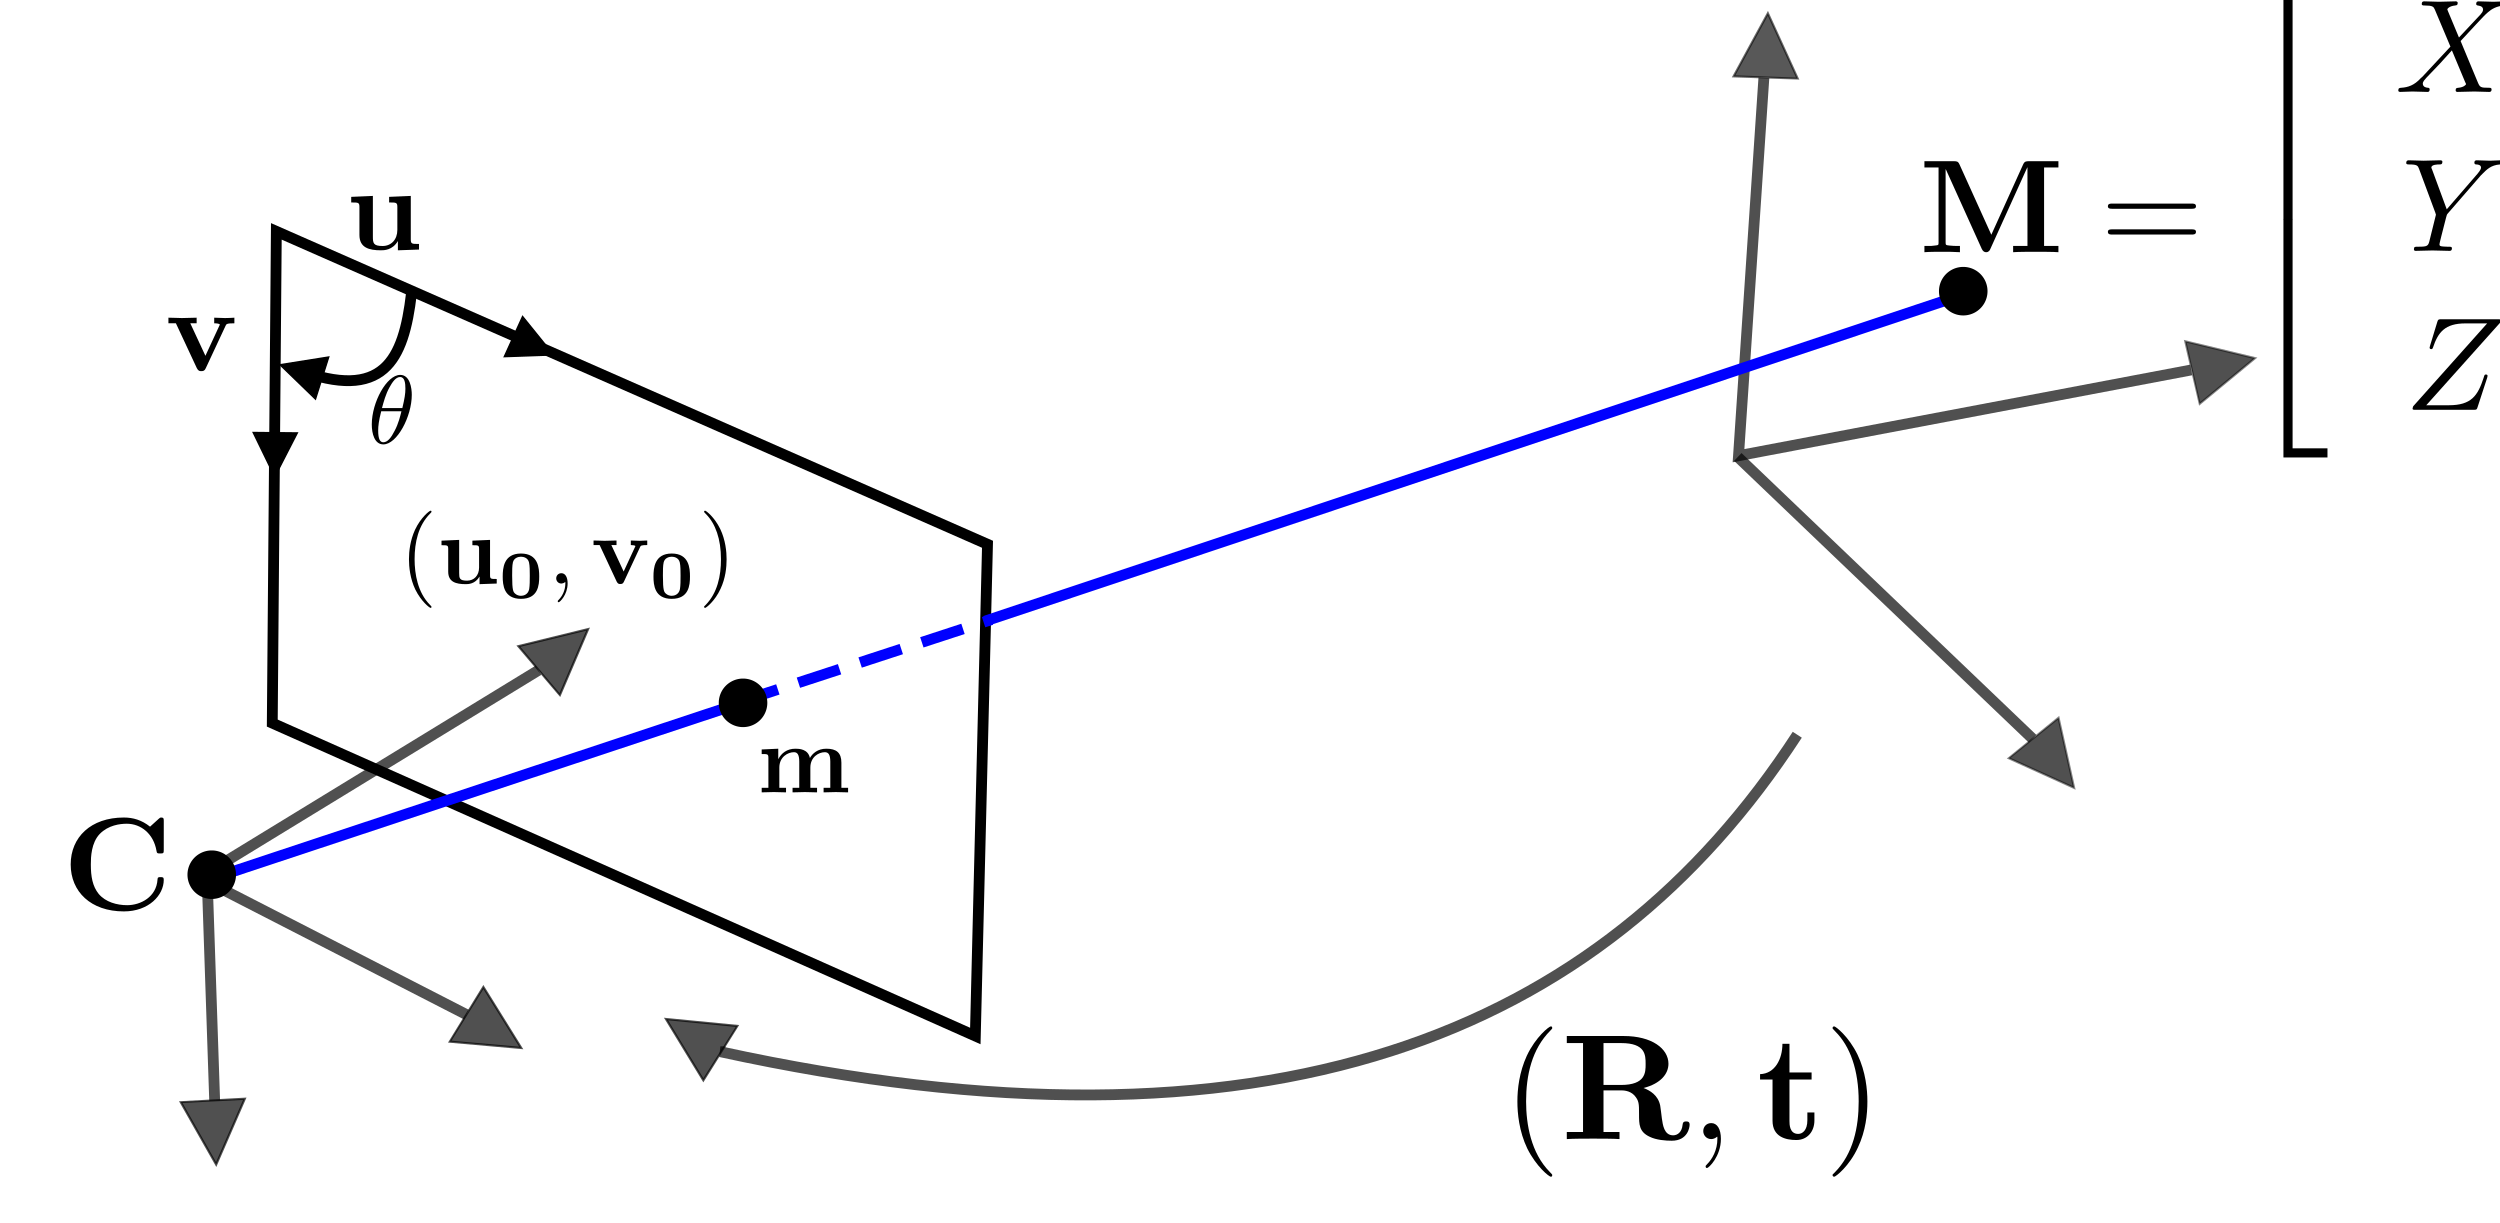 <?xml version="1.0" encoding="UTF-8" standalone="no"?>
<!-- Created with Inkscape (http://www.inkscape.org/) -->

<svg
   xmlns:ns0="http://www.iki.fi/pav/software/textext/"
   xmlns:dc="http://purl.org/dc/elements/1.1/"
   xmlns:cc="http://creativecommons.org/ns#"
   xmlns:rdf="http://www.w3.org/1999/02/22-rdf-syntax-ns#"
   xmlns:svg="http://www.w3.org/2000/svg"
   xmlns="http://www.w3.org/2000/svg"
   xmlns:xlink="http://www.w3.org/1999/xlink"
   xmlns:sodipodi="http://sodipodi.sourceforge.net/DTD/sodipodi-0.dtd"
   xmlns:inkscape="http://www.inkscape.org/namespaces/inkscape"
   id="svg2"
   version="1.1"
   inkscape:version="0.48.4 r9939"
   width="462"
   height="226"
   sodipodi:docname="pinhole_modelo.svg">
  <sodipodi:namedview
     pagecolor="#ffffff"
     bordercolor="#666666"
     borderopacity="1"
     objecttolerance="10"
     gridtolerance="10"
     guidetolerance="10"
     inkscape:pageopacity="0"
     inkscape:pageshadow="2"
     inkscape:window-width="1920"
     inkscape:window-height="1031"
     id="namedview4"
     showgrid="false"
     inkscape:zoom="2.1427478"
     inkscape:cx="148.38189"
     inkscape:cy="195.82914"
     inkscape:window-x="0"
     inkscape:window-y="25"
     inkscape:window-maximized="1"
     inkscape:current-layer="svg2" />
  <defs
     id="defs6" />
  <path
     style="fill:none;stroke:#000000;stroke-width:2;stroke-linecap:butt;stroke-linejoin:miter;stroke-opacity:1;stroke-miterlimit:4;stroke-dasharray:none"
     d="m 50.317,133.627 0.751,-90.871 131.424,57.827 -2.253,90.871 z"
     id="path3023"
     inkscape:connector-curvature="0" />
  <path
     sodipodi:nodetypes="cc"
     style="fill:none;stroke:#0000ff;stroke-width:2;stroke-linecap:butt;stroke-linejoin:miter;stroke-miterlimit:4;stroke-opacity:1;stroke-dasharray:none"
     d="M 39.852,162.116 135.682,130.322"
     id="path3025"
     inkscape:connector-curvature="0" />
  <path
     sodipodi:nodetypes="ccc"
     style="fill:none;stroke:#000000;stroke-width:2;stroke-linecap:butt;stroke-linejoin:miter;stroke-miterlimit:4;stroke-opacity:0.686;stroke-dasharray:none"
     d="M 86.204,187.502 38.301,162.916 39.67,203.425"
     id="path3027"
     inkscape:connector-curvature="0" />
  <path
     style="fill:none;stroke:#000000;stroke-width:2;stroke-linecap:butt;stroke-linejoin:miter;stroke-miterlimit:4;stroke-opacity:0.686;stroke-dasharray:none"
     d="m 332.137,135.779 c -36.234,55.733 -97.805,80.637 -199.014,58.578 l 0.933,0"
     id="path3029"
     inkscape:connector-curvature="0"
     sodipodi:nodetypes="ccc" />
  <path
     style="fill:none;stroke:#000000;stroke-width:2;stroke-linecap:butt;stroke-linejoin:miter;stroke-miterlimit:4;stroke-opacity:1;stroke-dasharray:none"
     d="M 76.038,54.21 C 74.593,66.721 70.805,74.214 54.912,68.291"
     id="path3031"
     inkscape:connector-curvature="0"
     sodipodi:nodetypes="cc" />
  <path
     sodipodi:nodetypes="ccc"
     style="fill:none;stroke:#000000;stroke-width:2;stroke-linecap:butt;stroke-linejoin:miter;stroke-miterlimit:4;stroke-opacity:0.686;stroke-dasharray:none"
     d="M 325.967,14.371 321.276,84.214 404.924,68.37"
     id="path3033"
     inkscape:connector-curvature="0" />
  <path
     style="fill:none;stroke:#000000;stroke-width:2;stroke-linecap:butt;stroke-linejoin:miter;stroke-miterlimit:4;stroke-opacity:0.686;stroke-dasharray:none"
     d="m 321.143,84.446 54.479,52.078"
     id="path3035"
     inkscape:connector-curvature="0"
     sodipodi:nodetypes="cc" />
  <path
     style="fill:#000000;fill-opacity:0.654;stroke:#000000;stroke-width:0.406;stroke-miterlimit:4;stroke-opacity:0.583;stroke-dashoffset:0"
     d="m 332.221,14.539 c -0.064,0.006 -11.851,-0.433 -11.851,-0.433 l 6.334,-11.648 z"
     id="rect3037-5"
     inkscape:connector-curvature="0"
     sodipodi:nodetypes="cccc" />
  <path
     style="fill:#000000;fill-opacity:0.686;stroke:#000000;stroke-width:0.406;stroke-miterlimit:4;stroke-opacity:0.48;stroke-dashoffset:0"
     d="m 371.196,140.107 c 0.044,-0.046 9.22,-7.458 9.22,-7.458 l 2.875,12.944 z"
     id="rect3037-5-9"
     inkscape:connector-curvature="0"
     sodipodi:nodetypes="cccc" />
  <path
     style="fill:#000000;fill-opacity:0.685;stroke:#000000;stroke-width:0.406;stroke-miterlimit:4;stroke-opacity:0.48;stroke-dashoffset:0"
     d="m 406.484,74.636 c -0.022,-0.06 -2.645,-11.56 -2.645,-11.56 l 12.889,3.109 z"
     id="rect3037-5-1"
     inkscape:connector-curvature="0"
     sodipodi:nodetypes="cccc" />
  <path
     style="fill:#000000;fill-opacity:0.686;stroke:#000000;stroke-width:0.406;stroke-miterlimit:4;stroke-opacity:0.686;stroke-dashoffset:0"
     d="m 136.294,189.602 c -0.027,0.058 -6.316,10.036 -6.316,10.036 l -6.902,-11.321 z"
     id="rect3037-5-5"
     inkscape:connector-curvature="0"
     sodipodi:nodetypes="cccc" />
  <path
     style="fill:#000000;fill-opacity:0.686;stroke:#000000;stroke-width:0.406;stroke-miterlimit:4;stroke-opacity:0.686;stroke-dashoffset:0"
     d="m 83.094,192.492 c 0.026,-0.058 6.233,-10.089 6.233,-10.089 l 6.996,11.263 z"
     id="rect3037-5-8"
     inkscape:connector-curvature="0"
     sodipodi:nodetypes="cccc" />
  <path
     style="fill:#000000;fill-opacity:0.686;stroke:#000000;stroke-width:0.406;stroke-miterlimit:4;stroke-opacity:0.686;stroke-dashoffset:0"
     d="m 103.454,128.472 c -0.048,-0.043 -7.655,-9.057 -7.655,-9.057 l 12.879,-3.153 z"
     id="rect3037-5-55"
     inkscape:connector-curvature="0"
     sodipodi:nodetypes="cccc"
     inkscape:transform-center-x="-3.2141394"
     inkscape:transform-center-y="-0.0351034" />
  <path
     style="fill:#000000;fill-opacity:0.686;stroke:#000000;stroke-width:0.406;stroke-miterlimit:4;stroke-opacity:0.686;stroke-dashoffset:0"
     d="m 33.396,203.656 c 0.063,-0.012 11.843,-0.607 11.843,-0.607 l -5.289,12.158 z"
     id="rect3037-5-6"
     inkscape:connector-curvature="0"
     sodipodi:nodetypes="cccc" />
  <path
     sodipodi:nodetypes="cc"
     inkscape:connector-curvature="0"
     id="path6887"
     d="M 38.75,161 99.507,123.859"
     style="fill:none;stroke:#000000;stroke-width:2;stroke-linecap:butt;stroke-linejoin:miter;stroke-miterlimit:4;stroke-opacity:0.686;stroke-dasharray:none" />
  <path
     sodipodi:type="arc"
     style="fill:#000000;fill-opacity:1;stroke:#000000;stroke-width:2;stroke-miterlimit:4;stroke-opacity:1;stroke-dasharray:none;stroke-dashoffset:0"
     sodipodi:cx="38.466812"
     sodipodi:cy="162.37543"
     sodipodi:rx="3.4849138"
     sodipodi:ry="3.4849138"
     d="m 41.952,162.375 a 3.485,3.485 0 1 1 -6.97,0 3.485,3.485 0 1 1 6.97,0 z"
     transform="translate(0.664,-0.73)"
     id="path3961" />
  <g
     ns0:text="\\textbf m"
     ns0:preamble=""
     transform="matrix(1.799,0,0,1.799,-262.008,-96.014)"
     id="g5380">
    <defs
       id="defs5382">
      <g
         id="g5384">
        <symbol
           style="overflow:visible"
           overflow="visible"
           id="textext-d007c9e7-0">
          <path
             inkscape:connector-curvature="0"
             style="stroke:none"
             d=""
             id="path5387" />
        </symbol>
        <symbol
           style="overflow:visible"
           overflow="visible"
           id="textext-d007c9e7-1">
          <path
             inkscape:connector-curvature="0"
             style="stroke:none"
             d="m 1.141,-3.547 0,3.078 -0.688,0 0,0.469 c 0.281,-0.016 0.875,-0.031 1.25,-0.031 0.391,0 0.984,0.016 1.25,0.031 l 0,-0.469 -0.688,0 0,-2.078 c 0,-1.094 0.875,-1.578 1.5,-1.578 0.328,0 0.547,0.203 0.547,0.969 l 0,2.688 -0.688,0 0,0.469 c 0.281,-0.016 0.875,-0.031 1.266,-0.031 0.391,0 0.969,0.016 1.25,0.031 l 0,-0.469 -0.688,0 0,-2.078 C 5.453,-3.641 6.312,-4.125 6.938,-4.125 7.281,-4.125 7.5,-3.922 7.5,-3.156 l 0,2.688 -0.688,0 0,0.469 c 0.281,-0.016 0.875,-0.031 1.25,-0.031 0.391,0 0.984,0.016 1.266,0.031 l 0,-0.469 -0.688,0 0,-2.578 c 0,-1.031 -0.516,-1.438 -1.547,-1.438 -0.906,0 -1.422,0.5 -1.688,0.953 -0.188,-0.922 -1.109,-0.953 -1.484,-0.953 -0.875,0 -1.438,0.453 -1.766,1.078 l 0,-1.078 -1.703,0.078 0,0.469 c 0.609,0 0.688,0 0.688,0.391 z m 0,0"
             id="path5390" />
        </symbol>
      </g>
    </defs>
    <g
       id="textext-d007c9e7-2">
      <g
         style="fill:#000000;fill-opacity:1"
         id="g5393">
        <use
           height="226"
           width="462"
           xlink:href="#textext-d007c9e7-1"
           x="223.432"
           y="134.765"
           id="use5395" />
      </g>
    </g>
  </g>
  <path
     sodipodi:nodetypes="cc"
     inkscape:connector-curvature="0"
     id="path6889"
     d="m 139.752,128.71 43.467,-14.212"
     style="fill:none;stroke:#0000ff;stroke-width:2;stroke-linecap:butt;stroke-linejoin:miter;stroke-opacity:1;stroke-miterlimit:4;stroke-dasharray:8, 4;stroke-dashoffset:3.8" />
  <path
     id="path3926"
     sodipodi:type="arc"
     style="fill:#000000;fill-opacity:1;stroke:#000000;stroke-width:2;stroke-miterlimit:4;stroke-opacity:1;stroke-dasharray:none;stroke-dashoffset:0"
     sodipodi:cx="38.466812"
     sodipodi:cy="162.37543"
     sodipodi:rx="3.4849138"
     sodipodi:ry="3.4849138"
     d="m 41.952,162.375 a 3.485,3.485 0 1 1 -6.97,0 3.485,3.485 0 1 1 6.97,0 z"
     transform="translate(98.848,-32.49)" />
  <path
     sodipodi:nodetypes="cc"
     inkscape:connector-curvature="0"
     id="path6891"
     d="M 182.038,114.783 360.261,55.285"
     style="fill:none;stroke:#0000ff;stroke-width:2;stroke-linecap:butt;stroke-linejoin:miter;stroke-opacity:1;stroke-miterlimit:4;stroke-dasharray:none" />
  <path
     id="path3926-6"
     sodipodi:type="arc"
     style="fill:#000000;fill-opacity:1;stroke:#000000;stroke-width:2;stroke-miterlimit:4;stroke-opacity:1;stroke-dasharray:none;stroke-dashoffset:0"
     sodipodi:cx="38.466812"
     sodipodi:cy="162.37543"
     sodipodi:rx="3.4849138"
     sodipodi:ry="3.4849138"
     d="m 41.952,162.375 a 3.485,3.485 0 1 1 -6.97,0 3.485,3.485 0 1 1 6.97,0 z"
     transform="translate(324.341,-108.565)" />
  <path
     style="fill:#000000;fill-opacity:1;stroke:#000000;stroke-width:0.279;stroke-miterlimit:4;stroke-opacity:1;stroke-dashoffset:0"
     d="m 60.761,65.983 c -0.008,0.043 -2.465,7.755 -2.465,7.755 l -6.536,-6.329 z"
     id="rect3037-5-8-1"
     inkscape:connector-curvature="0"
     sodipodi:nodetypes="cccc" />
  <g
     id="g7062"
     transform="matrix(1.799,0,0,1.799,-328.147,-134.603)"
     ns0:preamble=""
     ns0:text="$\\mathbf{(u_0, v_0)}$">
    <defs
       id="defs7064">
      <g
         id="g7066">
        <symbol
           id="textext-5f9fd5a4-0"
           overflow="visible">
          <path
             id="path7069"
             d=""
             style="stroke:none;" />
        </symbol>
        <symbol
           id="textext-5f9fd5a4-1"
           overflow="visible">
          <path
             id="path7072"
             d="M 3.297 2.391 C 3.297 2.359 3.297 2.344 3.125 2.172 C 1.891 0.922 1.562 -0.969 1.562 -2.5 C 1.562 -4.234 1.938 -5.969 3.172 -7.203 C 3.297 -7.328 3.297 -7.344 3.297 -7.375 C 3.297 -7.453 3.266 -7.484 3.203 -7.484 C 3.094 -7.484 2.203 -6.797 1.609 -5.531 C 1.109 -4.438 0.984 -3.328 0.984 -2.5 C 0.984 -1.719 1.094 -0.516 1.641 0.625 C 2.25 1.844 3.094 2.5 3.203 2.5 C 3.266 2.5 3.297 2.469 3.297 2.391 Z M 3.297 2.391 "
             style="stroke:none;" />
        </symbol>
        <symbol
           id="textext-5f9fd5a4-2"
           overflow="visible">
          <path
             id="path7075"
             d="M 2.875 -2.5 C 2.875 -3.266 2.766 -4.469 2.219 -5.609 C 1.625 -6.828 0.766 -7.484 0.672 -7.484 C 0.609 -7.484 0.562 -7.438 0.562 -7.375 C 0.562 -7.344 0.562 -7.328 0.75 -7.141 C 1.734 -6.156 2.297 -4.578 2.297 -2.5 C 2.297 -0.781 1.938 0.969 0.703 2.219 C 0.562 2.344 0.562 2.359 0.562 2.391 C 0.562 2.453 0.609 2.5 0.672 2.5 C 0.766 2.5 1.672 1.812 2.25 0.547 C 2.766 -0.547 2.875 -1.656 2.875 -2.5 Z M 2.875 -2.5 "
             style="stroke:none;" />
        </symbol>
        <symbol
           id="textext-5f9fd5a4-3"
           overflow="visible">
          <path
             id="path7078"
             d=""
             style="stroke:none;" />
        </symbol>
        <symbol
           id="textext-5f9fd5a4-4"
           overflow="visible">
          <path
             id="path7081"
             d="M 4.359 -0.719 L 4.359 0.062 L 6.125 0 L 6.125 -0.469 C 5.516 -0.469 5.438 -0.469 5.438 -0.859 L 5.438 -4.484 L 3.625 -4.406 L 3.625 -3.938 C 4.234 -3.938 4.312 -3.938 4.312 -3.547 L 4.312 -1.641 C 4.312 -0.828 3.797 -0.297 3.078 -0.297 C 2.297 -0.297 2.266 -0.547 2.266 -1.094 L 2.266 -4.484 L 0.453 -4.406 L 0.453 -3.938 C 1.062 -3.938 1.141 -3.938 1.141 -3.547 L 1.141 -1.219 C 1.141 -0.156 1.938 0.062 2.938 0.062 C 3.188 0.062 3.906 0.062 4.359 -0.719 Z M 4.359 -0.719 "
             style="stroke:none;" />
        </symbol>
        <symbol
           id="textext-5f9fd5a4-5"
           overflow="visible">
          <path
             id="path7084"
             d="M 5.047 -3.75 C 5.109 -3.891 5.141 -3.953 5.781 -3.953 L 5.781 -4.422 C 5.531 -4.406 5.25 -4.391 5 -4.391 C 4.75 -4.391 4.297 -4.422 4.094 -4.422 L 4.094 -3.953 C 4.281 -3.953 4.562 -3.922 4.562 -3.844 C 4.562 -3.844 4.562 -3.812 4.516 -3.734 L 3.359 -1.234 L 2.094 -3.953 L 2.625 -3.953 L 2.625 -4.422 C 2.297 -4.406 1.406 -4.391 1.391 -4.391 C 1.109 -4.391 0.672 -4.422 0.266 -4.422 L 0.266 -3.953 L 0.891 -3.953 L 2.641 -0.203 C 2.766 0.047 2.891 0.047 3.016 0.047 C 3.188 0.047 3.297 0.016 3.391 -0.203 Z M 5.047 -3.75 "
             style="stroke:none;" />
        </symbol>
        <symbol
           id="textext-5f9fd5a4-6"
           overflow="visible">
          <path
             id="path7087"
             d=""
             style="stroke:none;" />
        </symbol>
        <symbol
           id="textext-5f9fd5a4-7"
           overflow="visible">
          <path
             id="path7090"
             d="M 4.125 -2.219 C 4.125 -3.078 4.031 -4.578 2.25 -4.578 C 0.469 -4.578 0.375 -3.062 0.375 -2.219 C 0.375 -1.344 0.484 0.078 2.25 0.078 C 4.016 0.078 4.125 -1.328 4.125 -2.219 Z M 2.25 -0.234 C 2.031 -0.234 1.812 -0.312 1.656 -0.453 C 1.469 -0.625 1.344 -0.719 1.344 -2.312 C 1.344 -2.781 1.344 -3.344 1.422 -3.672 C 1.531 -4.125 1.969 -4.25 2.25 -4.25 C 2.516 -4.25 2.969 -4.141 3.078 -3.656 C 3.156 -3.328 3.156 -2.75 3.156 -2.312 C 3.156 -1.812 3.156 -1.312 3.094 -0.922 C 2.984 -0.359 2.516 -0.234 2.25 -0.234 Z M 2.25 -0.234 "
             style="stroke:none;" />
        </symbol>
        <symbol
           id="textext-5f9fd5a4-8"
           overflow="visible">
          <path
             id="path7093"
             d=""
             style="stroke:none;" />
        </symbol>
        <symbol
           id="textext-5f9fd5a4-9"
           overflow="visible">
          <path
             id="path7096"
             d="M 2.031 -0.016 C 2.031 -0.672 1.781 -1.062 1.391 -1.062 C 1.062 -1.062 0.859 -0.812 0.859 -0.531 C 0.859 -0.266 1.062 0 1.391 0 C 1.5 0 1.641 -0.047 1.734 -0.125 C 1.766 -0.156 1.781 -0.156 1.781 -0.156 C 1.797 -0.156 1.797 -0.156 1.797 -0.016 C 1.797 0.734 1.453 1.328 1.125 1.656 C 1.016 1.766 1.016 1.781 1.016 1.812 C 1.016 1.891 1.062 1.922 1.109 1.922 C 1.219 1.922 2.031 1.156 2.031 -0.016 Z M 2.031 -0.016 "
             style="stroke:none;" />
        </symbol>
      </g>
    </defs>
    <g
       id="textext-5f9fd5a4-10">
      <g
         id="g7099"
         style="fill:rgb(0%,0%,0%);fill-opacity:1;">
        <use
           id="use7101"
           y="134.765"
           x="223.432"
           xlink:href="#textext-5f9fd5a4-1" />
      </g>
      <g
         id="g7103"
         style="fill:rgb(0%,0%,0%);fill-opacity:1;">
        <use
           id="use7105"
           y="134.765"
           x="227.306"
           xlink:href="#textext-5f9fd5a4-4" />
      </g>
      <g
         id="g7107"
         style="fill:rgb(0%,0%,0%);fill-opacity:1;">
        <use
           id="use7109"
           y="136.259"
           x="233.671"
           xlink:href="#textext-5f9fd5a4-7" />
      </g>
      <g
         id="g7111"
         style="fill:rgb(0%,0%,0%);fill-opacity:1;">
        <use
           id="use7113"
           y="134.765"
           x="238.683"
           xlink:href="#textext-5f9fd5a4-9" />
      </g>
      <g
         id="g7115"
         style="fill:rgb(0%,0%,0%);fill-opacity:1;">
        <use
           id="use7117"
           y="134.765"
           x="243.111"
           xlink:href="#textext-5f9fd5a4-5" />
      </g>
      <g
         id="g7119"
         style="fill:rgb(0%,0%,0%);fill-opacity:1;">
        <use
           id="use7121"
           y="136.259"
           x="249.158"
           xlink:href="#textext-5f9fd5a4-7" />
      </g>
      <g
         id="g7123"
         style="fill:rgb(0%,0%,0%);fill-opacity:1;">
        <use
           id="use7125"
           y="134.765"
           x="254.169"
           xlink:href="#textext-5f9fd5a4-2" />
      </g>
    </g>
  </g>
  <g
     id="g7876"
     transform="matrix(1.799,0,0,1.799,-334.008,-160.514)"
     ns0:preamble=""
     ns0:text="$\\mathbf{\\theta}$">
    <defs
       id="defs7878">
      <g
         id="g7880">
        <symbol
           id="textext-4a8bf1bd-0"
           overflow="visible">
          <path
             id="path7883"
             d=""
             style="stroke:none;" />
        </symbol>
        <symbol
           id="textext-4a8bf1bd-1"
           overflow="visible">
          <path
             id="path7886"
             d="M 4.531 -4.984 C 4.531 -5.641 4.359 -7.031 3.344 -7.031 C 1.953 -7.031 0.422 -4.219 0.422 -1.938 C 0.422 -1 0.703 0.109 1.609 0.109 C 3.016 0.109 4.531 -2.75 4.531 -4.984 Z M 1.469 -3.625 C 1.641 -4.25 1.844 -5.047 2.25 -5.766 C 2.516 -6.25 2.875 -6.812 3.328 -6.812 C 3.812 -6.812 3.875 -6.172 3.875 -5.609 C 3.875 -5.109 3.797 -4.609 3.562 -3.625 Z M 3.469 -3.297 C 3.359 -2.844 3.156 -2 2.766 -1.281 C 2.422 -0.594 2.047 -0.109 1.609 -0.109 C 1.281 -0.109 1.078 -0.406 1.078 -1.328 C 1.078 -1.75 1.141 -2.328 1.391 -3.297 Z M 3.469 -3.297 "
             style="stroke:none;" />
        </symbol>
      </g>
    </defs>
    <g
       id="textext-4a8bf1bd-2">
      <g
         id="g7889"
         style="fill:rgb(0%,0%,0%);fill-opacity:1;">
        <use
           id="use7891"
           y="134.765"
           x="223.432"
           xlink:href="#textext-4a8bf1bd-1" />
      </g>
    </g>
  </g>
  <path
     style="fill:#000000;fill-opacity:1;stroke:#000000;stroke-width:0.279;stroke-miterlimit:4;stroke-opacity:1;stroke-dashoffset:0"
     d="m 93.185,65.9 c 0.013,-0.042 3.391,-7.398 3.391,-7.398 l 5.717,7.078 z"
     id="rect3037-5-8-1-5"
     inkscape:connector-curvature="0"
     sodipodi:nodetypes="cccc" />
  <path
     style="fill:#000000;fill-opacity:1;stroke:#000000;stroke-width:0.279;stroke-miterlimit:4;stroke-opacity:1;stroke-dashoffset:0"
     d="m 46.791,79.909 c 0.044,-0.005 8.137,0.104 8.137,0.104 l -4.156,8.094 z"
     id="rect3037-5-8-1-5-4"
     inkscape:connector-curvature="0"
     sodipodi:nodetypes="cccc" />
  <g
     ns0:text="$\\mathbf{M = \\left[ \\begin{array}{c}\nX\\\\\nY\\\\\nZ\\\\\n\\end{array}\\right]}$"
     ns0:preamble=""
     transform="matrix(2.457,0,0,2.457,-194.337,-310.214)"
     id="g8271">
    <defs
       id="defs8273">
      <g
         id="g8275">
        <symbol
           overflow="visible"
           id="textext-e2fd9b4b-0">
          <path
             style="stroke:none;"
             d=""
             id="path8278" />
        </symbol>
        <symbol
           overflow="visible"
           id="textext-e2fd9b4b-1">
          <path
             style="stroke:none;"
             d="M 5.438 -1.312 L 3.047 -6.594 C 2.938 -6.844 2.828 -6.844 2.609 -6.844 L 0.406 -6.844 L 0.406 -6.375 L 1.469 -6.375 L 1.469 -0.75 C 1.469 -0.531 1.469 -0.531 1.188 -0.5 C 0.953 -0.469 0.922 -0.469 0.641 -0.469 L 0.406 -0.469 L 0.406 0 C 0.781 -0.031 1.344 -0.031 1.734 -0.031 C 2.156 -0.031 2.672 -0.031 3.078 0 L 3.078 -0.469 L 2.828 -0.469 C 2.656 -0.469 2.484 -0.484 2.297 -0.5 C 2.016 -0.531 2 -0.531 2 -0.75 L 2 -6.234 L 2.016 -6.234 L 4.719 -0.25 C 4.812 -0.047 4.938 0 5.047 0 C 5.25 0 5.328 -0.156 5.359 -0.234 L 8.141 -6.375 L 8.156 -6.375 L 8.156 -0.469 L 7.078 -0.469 L 7.078 0 C 7.438 -0.031 8.359 -0.031 8.766 -0.031 C 9.188 -0.031 10.125 -0.031 10.484 0 L 10.484 -0.469 L 9.406 -0.469 L 9.406 -6.375 L 10.484 -6.375 L 10.484 -6.844 L 8.281 -6.844 C 8.062 -6.844 7.938 -6.844 7.828 -6.594 Z M 5.438 -1.312 "
             id="path8281" />
        </symbol>
        <symbol
           overflow="visible"
           id="textext-e2fd9b4b-2">
          <path
             style="stroke:none;"
             d=""
             id="path8284" />
        </symbol>
        <symbol
           overflow="visible"
           id="textext-e2fd9b4b-3">
          <path
             style="stroke:none;"
             d="M 6.844 -3.266 C 7 -3.266 7.188 -3.266 7.188 -3.453 C 7.188 -3.656 7 -3.656 6.859 -3.656 L 0.891 -3.656 C 0.75 -3.656 0.562 -3.656 0.562 -3.453 C 0.562 -3.266 0.75 -3.266 0.891 -3.266 Z M 6.859 -1.328 C 7 -1.328 7.188 -1.328 7.188 -1.531 C 7.188 -1.719 7 -1.719 6.844 -1.719 L 0.891 -1.719 C 0.75 -1.719 0.562 -1.719 0.562 -1.531 C 0.562 -1.328 0.75 -1.328 0.891 -1.328 Z M 6.859 -1.328 "
             id="path8287" />
        </symbol>
        <symbol
           overflow="visible"
           id="textext-e2fd9b4b-4">
          <path
             style="stroke:none;"
             d=""
             id="path8290" />
        </symbol>
        <symbol
           overflow="visible"
           id="textext-e2fd9b4b-5">
          <path
             style="stroke:none;"
             d="M 3.25 17.547 L 3.938 17.547 L 3.938 0.297 L 6.562 0.297 L 6.562 -0.391 L 3.25 -0.391 Z M 3.25 17.547 "
             id="path8293" />
        </symbol>
        <symbol
           overflow="visible"
           id="textext-e2fd9b4b-6">
          <path
             style="stroke:none;"
             d="M 3.25 17.531 L 6.562 17.531 L 6.562 16.844 L 3.938 16.844 L 3.938 -0.406 L 3.25 -0.406 Z M 3.25 17.531 "
             id="path8296" />
        </symbol>
        <symbol
           overflow="visible"
           id="textext-e2fd9b4b-7">
          <path
             style="stroke:none;"
             d="M 2.703 17.547 L 3.391 17.547 L 3.391 -0.391 L 0.062 -0.391 L 0.062 0.297 L 2.703 0.297 Z M 2.703 17.547 "
             id="path8299" />
        </symbol>
        <symbol
           overflow="visible"
           id="textext-e2fd9b4b-8">
          <path
             style="stroke:none;"
             d="M 2.703 16.844 L 0.062 16.844 L 0.062 17.531 L 3.391 17.531 L 3.391 -0.406 L 2.703 -0.406 Z M 2.703 16.844 "
             id="path8302" />
        </symbol>
        <symbol
           overflow="visible"
           id="textext-e2fd9b4b-9">
          <path
             style="stroke:none;"
             d=""
             id="path8305" />
        </symbol>
        <symbol
           overflow="visible"
           id="textext-e2fd9b4b-10">
          <path
             style="stroke:none;"
             d="M 4.828 -4.094 L 4 -6.078 C 3.969 -6.156 3.953 -6.203 3.953 -6.203 C 3.953 -6.266 4.109 -6.453 4.531 -6.5 C 4.641 -6.516 4.734 -6.516 4.734 -6.688 C 4.734 -6.812 4.609 -6.812 4.578 -6.812 C 4.172 -6.812 3.75 -6.781 3.328 -6.781 C 3.078 -6.781 2.469 -6.812 2.219 -6.812 C 2.156 -6.812 2.031 -6.812 2.031 -6.609 C 2.031 -6.5 2.141 -6.5 2.266 -6.5 C 2.859 -6.5 2.922 -6.406 3.016 -6.188 L 4.188 -3.406 L 2.078 -1.141 L 1.953 -1.031 C 1.469 -0.5 1 -0.344 0.484 -0.312 C 0.359 -0.297 0.266 -0.297 0.266 -0.109 C 0.266 -0.094 0.266 0 0.406 0 C 0.703 0 1.031 -0.031 1.328 -0.031 C 1.703 -0.031 2.094 0 2.453 0 C 2.516 0 2.625 0 2.625 -0.203 C 2.625 -0.297 2.531 -0.312 2.516 -0.312 C 2.422 -0.312 2.109 -0.344 2.109 -0.625 C 2.109 -0.781 2.266 -0.938 2.375 -1.062 L 3.406 -2.141 L 4.297 -3.125 L 5.297 -0.734 C 5.344 -0.625 5.359 -0.625 5.359 -0.594 C 5.359 -0.516 5.156 -0.344 4.781 -0.312 C 4.672 -0.297 4.578 -0.297 4.578 -0.125 C 4.578 0 4.688 0 4.719 0 C 5 0 5.703 -0.031 5.984 -0.031 C 6.234 -0.031 6.844 0 7.094 0 C 7.156 0 7.281 0 7.281 -0.188 C 7.281 -0.312 7.172 -0.312 7.094 -0.312 C 6.438 -0.312 6.406 -0.344 6.234 -0.75 C 5.859 -1.672 5.188 -3.234 4.953 -3.828 C 5.625 -4.531 6.672 -5.719 7 -5.984 C 7.281 -6.234 7.672 -6.469 8.266 -6.5 C 8.391 -6.516 8.484 -6.516 8.484 -6.703 C 8.484 -6.703 8.484 -6.812 8.359 -6.812 C 8.062 -6.812 7.719 -6.781 7.422 -6.781 C 7.047 -6.781 6.672 -6.812 6.312 -6.812 C 6.25 -6.812 6.125 -6.812 6.125 -6.609 C 6.125 -6.547 6.172 -6.516 6.234 -6.5 C 6.328 -6.484 6.641 -6.469 6.641 -6.188 C 6.641 -6.047 6.531 -5.922 6.453 -5.828 Z M 4.828 -4.094 "
             id="path8308" />
        </symbol>
        <symbol
           overflow="visible"
           id="textext-e2fd9b4b-11">
          <path
             style="stroke:none;"
             d="M 5.953 -5.672 L 6.094 -5.812 C 6.391 -6.109 6.719 -6.453 7.391 -6.5 C 7.5 -6.516 7.594 -6.516 7.594 -6.688 C 7.594 -6.766 7.547 -6.812 7.469 -6.812 C 7.203 -6.812 6.922 -6.781 6.656 -6.781 C 6.312 -6.781 5.969 -6.812 5.656 -6.812 C 5.594 -6.812 5.469 -6.812 5.469 -6.625 C 5.469 -6.516 5.562 -6.5 5.609 -6.5 C 5.688 -6.5 5.969 -6.484 5.969 -6.266 C 5.969 -6.094 5.734 -5.844 5.703 -5.797 L 3.391 -3.125 L 2.297 -6.094 C 2.234 -6.234 2.234 -6.25 2.234 -6.266 C 2.234 -6.5 2.719 -6.5 2.828 -6.5 C 2.953 -6.5 3.062 -6.5 3.062 -6.703 C 3.062 -6.812 2.938 -6.812 2.906 -6.812 C 2.625 -6.812 1.938 -6.781 1.656 -6.781 C 1.406 -6.781 0.781 -6.812 0.531 -6.812 C 0.484 -6.812 0.344 -6.812 0.344 -6.609 C 0.344 -6.5 0.453 -6.5 0.578 -6.5 C 1.172 -6.5 1.219 -6.406 1.312 -6.156 L 2.531 -2.875 C 2.547 -2.844 2.578 -2.734 2.578 -2.719 C 2.578 -2.688 2.172 -1.078 2.125 -0.891 C 2 -0.344 1.984 -0.312 1.188 -0.312 C 1 -0.312 0.922 -0.312 0.922 -0.109 C 0.922 0 1.031 0 1.062 0 C 1.328 0 2.031 -0.031 2.312 -0.031 C 2.594 -0.031 3.312 0 3.594 0 C 3.656 0 3.781 0 3.781 -0.203 C 3.781 -0.312 3.688 -0.312 3.5 -0.312 C 3.484 -0.312 3.297 -0.312 3.125 -0.328 C 2.906 -0.344 2.844 -0.375 2.844 -0.484 C 2.844 -0.562 2.938 -0.906 2.984 -1.109 L 3.344 -2.516 C 3.391 -2.719 3.406 -2.734 3.484 -2.828 Z M 5.953 -5.672 "
             id="path8311" />
        </symbol>
        <symbol
           overflow="visible"
           id="textext-e2fd9b4b-12">
          <path
             style="stroke:none;"
             d="M 7.172 -6.562 C 7.188 -6.609 7.203 -6.656 7.203 -6.719 C 7.203 -6.812 7.156 -6.812 6.953 -6.812 L 2.75 -6.812 C 2.516 -6.812 2.5 -6.797 2.438 -6.609 L 1.891 -4.812 C 1.875 -4.766 1.859 -4.688 1.859 -4.672 C 1.859 -4.672 1.859 -4.562 1.984 -4.562 C 2.078 -4.562 2.094 -4.641 2.109 -4.672 C 2.5 -5.844 3.016 -6.5 4.562 -6.5 L 6.188 -6.5 L 0.625 -0.266 C 0.625 -0.266 0.578 -0.125 0.578 -0.094 C 0.578 0 0.641 0 0.828 0 L 5.156 0 C 5.406 0 5.406 -0.016 5.469 -0.203 L 6.188 -2.406 C 6.188 -2.438 6.219 -2.516 6.219 -2.547 C 6.219 -2.609 6.188 -2.656 6.094 -2.656 C 6 -2.656 5.984 -2.625 5.922 -2.406 C 5.484 -1.062 5 -0.344 3.312 -0.344 L 1.609 -0.344 Z M 7.172 -6.562 "
             id="path8314" />
        </symbol>
      </g>
    </defs>
    <g
       id="textext-e2fd9b4b-13">
      <g
         style="fill:rgb(0%,0%,0%);fill-opacity:1;"
         id="g8317">
        <use
           xlink:href="#textext-e2fd9b4b-1"
           x="223.432"
           y="145.226"
           id="use8319" />
      </g>
      <g
         style="fill:rgb(0%,0%,0%);fill-opacity:1;"
         id="g8321">
        <use
           xlink:href="#textext-e2fd9b4b-3"
           x="237.075"
           y="145.226"
           id="use8323" />
      </g>
      <g
         style="fill:rgb(0%,0%,0%);fill-opacity:1;"
         id="g8325">
        <use
           xlink:href="#textext-e2fd9b4b-5"
           x="247.591"
           y="125.201"
           id="use8327" />
      </g>
      <g
         style="fill:rgb(0%,0%,0%);fill-opacity:1;"
         id="g8329">
        <use
           xlink:href="#textext-e2fd9b4b-6"
           x="247.591"
           y="143.134"
           id="use8331" />
      </g>
      <g
         style="fill:rgb(0%,0%,0%);fill-opacity:1;"
         id="g8333">
        <use
           xlink:href="#textext-e2fd9b4b-10"
           x="259.214"
           y="133.171"
           id="use8335" />
      </g>
      <g
         style="fill:rgb(0%,0%,0%);fill-opacity:1;"
         id="g8337">
        <use
           xlink:href="#textext-e2fd9b4b-11"
           x="259.733"
           y="145.126"
           id="use8339" />
      </g>
      <g
         style="fill:rgb(0%,0%,0%);fill-opacity:1;"
         id="g8341">
        <use
           xlink:href="#textext-e2fd9b4b-12"
           x="259.975"
           y="157.081"
           id="use8343" />
      </g>
      <g
         style="fill:rgb(0%,0%,0%);fill-opacity:1;"
         id="g8345">
        <use
           xlink:href="#textext-e2fd9b4b-7"
           x="273.231"
           y="125.201"
           id="use8347" />
      </g>
      <g
         style="fill:rgb(0%,0%,0%);fill-opacity:1;"
         id="g8349">
        <use
           xlink:href="#textext-e2fd9b4b-8"
           x="273.231"
           y="143.134"
           id="use8351" />
      </g>
    </g>
  </g>
  <g
     id="g8725"
     transform="matrix(2.457,0,0,2.457,-537.481,-162.957)"
     ns0:preamble=""
     ns0:text="$\\mathbf{C}$">
    <defs
       id="defs8727">
      <g
         id="g8729">
        <symbol
           id="textext-f4b93239-0"
           overflow="visible"
           style="overflow:visible">
          <path
             id="path8732"
             d=""
             style="stroke:none"
             inkscape:connector-curvature="0" />
        </symbol>
        <symbol
           id="textext-f4b93239-1"
           overflow="visible"
           style="overflow:visible">
          <path
             id="path8735"
             d="m 7.641,-6.672 c 0,-0.188 0,-0.281 -0.188,-0.281 -0.094,0 -0.109,0.031 -0.188,0.094 l -0.656,0.594 c -0.625,-0.5 -1.281,-0.688 -1.969,-0.688 -2.484,0 -4,1.484 -4,3.531 0,2.047 1.516,3.531 4,3.531 1.875,0 3,-1.219 3,-2.375 0,-0.203 -0.078,-0.203 -0.25,-0.203 -0.125,0 -0.219,0 -0.219,0.172 -0.078,1.328 -1.281,1.938 -2.281,1.938 -0.781,0 -1.625,-0.234 -2.141,-0.844 -0.469,-0.578 -0.594,-1.312 -0.594,-2.219 0,-0.562 0.031,-1.625 0.672,-2.297 0.641,-0.656 1.516,-0.766 2.031,-0.766 1.078,0 2.016,0.766 2.234,2.031 C 7.125,-4.266 7.141,-4.25 7.359,-4.25 c 0.266,0 0.281,-0.016 0.281,-0.281 z m 0,0"
             style="stroke:none"
             inkscape:connector-curvature="0" />
        </symbol>
      </g>
    </defs>
    <g
       id="textext-f4b93239-2">
      <g
         id="g8738"
         style="fill:#000000;fill-opacity:1">
        <use
           id="use8740"
           y="134.765"
           x="223.432"
           xlink:href="#textext-f4b93239-1"
           width="462"
           height="226" />
      </g>
    </g>
  </g>
  <g
     ns0:text="$\\mathbf{(R, t)}$"
     ns0:preamble=""
     transform="matrix(2.783,0,0,2.783,-344.136,-164.548)"
     id="g9096">
    <defs
       id="defs9098">
      <g
         id="g9100">
        <symbol
           overflow="visible"
           id="textext-e4119117-0">
          <path
             style="stroke:none;"
             d=""
             id="path9103" />
        </symbol>
        <symbol
           overflow="visible"
           id="textext-e4119117-1">
          <path
             style="stroke:none;"
             d="M 3.297 2.391 C 3.297 2.359 3.297 2.344 3.125 2.172 C 1.891 0.922 1.562 -0.969 1.562 -2.5 C 1.562 -4.234 1.938 -5.969 3.172 -7.203 C 3.297 -7.328 3.297 -7.344 3.297 -7.375 C 3.297 -7.453 3.266 -7.484 3.203 -7.484 C 3.094 -7.484 2.203 -6.797 1.609 -5.531 C 1.109 -4.438 0.984 -3.328 0.984 -2.5 C 0.984 -1.719 1.094 -0.516 1.641 0.625 C 2.25 1.844 3.094 2.5 3.203 2.5 C 3.266 2.5 3.297 2.469 3.297 2.391 Z M 3.297 2.391 "
             id="path9106" />
        </symbol>
        <symbol
           overflow="visible"
           id="textext-e4119117-2">
          <path
             style="stroke:none;"
             d="M 2.875 -2.5 C 2.875 -3.266 2.766 -4.469 2.219 -5.609 C 1.625 -6.828 0.766 -7.484 0.672 -7.484 C 0.609 -7.484 0.562 -7.438 0.562 -7.375 C 0.562 -7.344 0.562 -7.328 0.75 -7.141 C 1.734 -6.156 2.297 -4.578 2.297 -2.5 C 2.297 -0.781 1.938 0.969 0.703 2.219 C 0.562 2.344 0.562 2.359 0.562 2.391 C 0.562 2.453 0.609 2.5 0.672 2.5 C 0.766 2.5 1.672 1.812 2.25 0.547 C 2.766 -0.547 2.875 -1.656 2.875 -2.5 Z M 2.875 -2.5 "
             id="path9109" />
        </symbol>
        <symbol
           overflow="visible"
           id="textext-e4119117-3">
          <path
             style="stroke:none;"
             d=""
             id="path9112" />
        </symbol>
        <symbol
           overflow="visible"
           id="textext-e4119117-4">
          <path
             style="stroke:none;"
             d="M 2.828 -3.594 L 2.828 -6.375 L 4 -6.375 C 5.609 -6.375 5.625 -5.594 5.625 -4.984 C 5.625 -4.422 5.625 -3.594 3.984 -3.594 Z M 5.484 -3.391 C 6.641 -3.688 7.141 -4.344 7.141 -5 C 7.141 -6 6.047 -6.844 4.172 -6.844 L 0.391 -6.844 L 0.391 -6.375 L 1.469 -6.375 L 1.469 -0.469 L 0.391 -0.469 L 0.391 0 C 0.75 -0.031 1.719 -0.031 2.141 -0.031 C 2.562 -0.031 3.531 -0.031 3.891 0 L 3.891 -0.469 L 2.828 -0.469 L 2.828 -3.234 L 3.984 -3.234 C 4.125 -3.234 4.562 -3.234 4.875 -2.906 C 5.188 -2.547 5.188 -2.359 5.188 -1.641 C 5.188 -0.984 5.188 -0.484 5.891 -0.156 C 6.328 0.062 6.953 0.109 7.359 0.109 C 8.422 0.109 8.547 -0.781 8.547 -0.953 C 8.547 -1.172 8.406 -1.172 8.312 -1.172 C 8.109 -1.172 8.094 -1.062 8.078 -0.938 C 8.031 -0.469 7.75 -0.25 7.453 -0.25 C 6.844 -0.25 6.766 -0.953 6.703 -1.375 C 6.688 -1.484 6.609 -2.172 6.594 -2.219 C 6.453 -2.922 5.906 -3.234 5.484 -3.391 Z M 5.484 -3.391 "
             id="path9115" />
        </symbol>
        <symbol
           overflow="visible"
           id="textext-e4119117-5">
          <path
             style="stroke:none;"
             d="M 1.031 -3.953 L 1.031 -1.219 C 1.031 -0.156 1.891 0.062 2.609 0.062 C 3.359 0.062 3.812 -0.516 3.812 -1.234 L 3.812 -1.766 L 3.344 -1.766 L 3.344 -1.25 C 3.344 -0.578 3.016 -0.344 2.734 -0.344 C 2.156 -0.344 2.156 -0.984 2.156 -1.203 L 2.156 -3.953 L 3.625 -3.953 L 3.625 -4.422 L 2.156 -4.422 L 2.156 -6.328 L 1.688 -6.328 C 1.688 -5.328 1.203 -4.344 0.203 -4.312 L 0.203 -3.953 Z M 1.031 -3.953 "
             id="path9118" />
        </symbol>
        <symbol
           overflow="visible"
           id="textext-e4119117-6">
          <path
             style="stroke:none;"
             d=""
             id="path9121" />
        </symbol>
        <symbol
           overflow="visible"
           id="textext-e4119117-7">
          <path
             style="stroke:none;"
             d="M 2.031 -0.016 C 2.031 -0.672 1.781 -1.062 1.391 -1.062 C 1.062 -1.062 0.859 -0.812 0.859 -0.531 C 0.859 -0.266 1.062 0 1.391 0 C 1.5 0 1.641 -0.047 1.734 -0.125 C 1.766 -0.156 1.781 -0.156 1.781 -0.156 C 1.797 -0.156 1.797 -0.156 1.797 -0.016 C 1.797 0.734 1.453 1.328 1.125 1.656 C 1.016 1.766 1.016 1.781 1.016 1.812 C 1.016 1.891 1.062 1.922 1.109 1.922 C 1.219 1.922 2.031 1.156 2.031 -0.016 Z M 2.031 -0.016 "
             id="path9124" />
        </symbol>
      </g>
    </defs>
    <g
       id="textext-e4119117-8">
      <g
         style="fill:rgb(0%,0%,0%);fill-opacity:1;"
         id="g9127">
        <use
           xlink:href="#textext-e4119117-1"
           x="223.432"
           y="134.765"
           id="use9129" />
      </g>
      <g
         style="fill:rgb(0%,0%,0%);fill-opacity:1;"
         id="g9131">
        <use
           xlink:href="#textext-e4119117-4"
           x="227.306"
           y="134.765"
           id="use9133" />
      </g>
      <g
         style="fill:rgb(0%,0%,0%);fill-opacity:1;"
         id="g9135">
        <use
           xlink:href="#textext-e4119117-7"
           x="235.899"
           y="134.765"
           id="use9137" />
      </g>
      <g
         style="fill:rgb(0%,0%,0%);fill-opacity:1;"
         id="g9139">
        <use
           xlink:href="#textext-e4119117-5"
           x="240.327"
           y="134.765"
           id="use9141" />
      </g>
      <g
         style="fill:rgb(0%,0%,0%);fill-opacity:1;"
         id="g9143">
        <use
           xlink:href="#textext-e4119117-2"
           x="244.782"
           y="134.765"
           id="use9145" />
      </g>
    </g>
  </g>
  <g
     ns0:text="$\\mathbf{u}$"
     ns0:preamble=""
     transform="matrix(2.21,0,0,2.21,-429.888,-251.712)"
     id="g3957">
    <defs
       id="defs3959">
      <g
         id="g3961">
        <symbol
           style="overflow:visible"
           overflow="visible"
           id="textext-7d889b9a-0">
          <path
             inkscape:connector-curvature="0"
             style="stroke:none"
             d=""
             id="path3964" />
        </symbol>
        <symbol
           style="overflow:visible"
           overflow="visible"
           id="textext-7d889b9a-1">
          <path
             inkscape:connector-curvature="0"
             style="stroke:none"
             d="m 4.359,-0.719 0,0.781 L 6.125,0 l 0,-0.469 c -0.609,0 -0.688,0 -0.688,-0.391 l 0,-3.625 -1.812,0.078 0,0.469 c 0.609,0 0.688,0 0.688,0.391 l 0,1.906 c 0,0.812 -0.516,1.344 -1.234,1.344 -0.781,0 -0.812,-0.25 -0.812,-0.797 l 0,-3.391 -1.812,0.078 0,0.469 c 0.609,0 0.688,0 0.688,0.391 l 0,2.328 c 0,1.062 0.797,1.281 1.797,1.281 0.25,0 0.969,0 1.422,-0.781 z m 0,0"
             id="path3967" />
        </symbol>
      </g>
    </defs>
    <g
       id="textext-7d889b9a-2">
      <g
         style="fill:#000000;fill-opacity:1"
         id="g3970">
        <use
           height="226"
           width="462"
           xlink:href="#textext-7d889b9a-1"
           x="223.432"
           y="134.765"
           id="use3972" />
      </g>
    </g>
  </g>
  <g
     id="g4411"
     transform="matrix(2.21,0,0,2.21,-463.247,-229.35)"
     ns0:preamble=""
     ns0:text="$\\mathbf{v}$">
    <defs
       id="defs4413">
      <g
         id="g4415">
        <symbol
           id="textext-8daaecaa-0"
           overflow="visible">
          <path
             id="path4418"
             d=""
             style="stroke:none;" />
        </symbol>
        <symbol
           id="textext-8daaecaa-1"
           overflow="visible">
          <path
             id="path4421"
             d="M 5.047 -3.75 C 5.109 -3.891 5.141 -3.953 5.781 -3.953 L 5.781 -4.422 C 5.531 -4.406 5.25 -4.391 5 -4.391 C 4.75 -4.391 4.297 -4.422 4.094 -4.422 L 4.094 -3.953 C 4.281 -3.953 4.562 -3.922 4.562 -3.844 C 4.562 -3.844 4.562 -3.812 4.516 -3.734 L 3.359 -1.234 L 2.094 -3.953 L 2.625 -3.953 L 2.625 -4.422 C 2.297 -4.406 1.406 -4.391 1.391 -4.391 C 1.109 -4.391 0.672 -4.422 0.266 -4.422 L 0.266 -3.953 L 0.891 -3.953 L 2.641 -0.203 C 2.766 0.047 2.891 0.047 3.016 0.047 C 3.188 0.047 3.297 0.016 3.391 -0.203 Z M 5.047 -3.75 "
             style="stroke:none;" />
        </symbol>
      </g>
    </defs>
    <g
       id="textext-8daaecaa-2">
      <g
         id="g4424"
         style="fill:rgb(0%,0%,0%);fill-opacity:1;">
        <use
           id="use4426"
           y="134.765"
           x="223.432"
           xlink:href="#textext-8daaecaa-1" />
      </g>
    </g>
  </g>
</svg>
